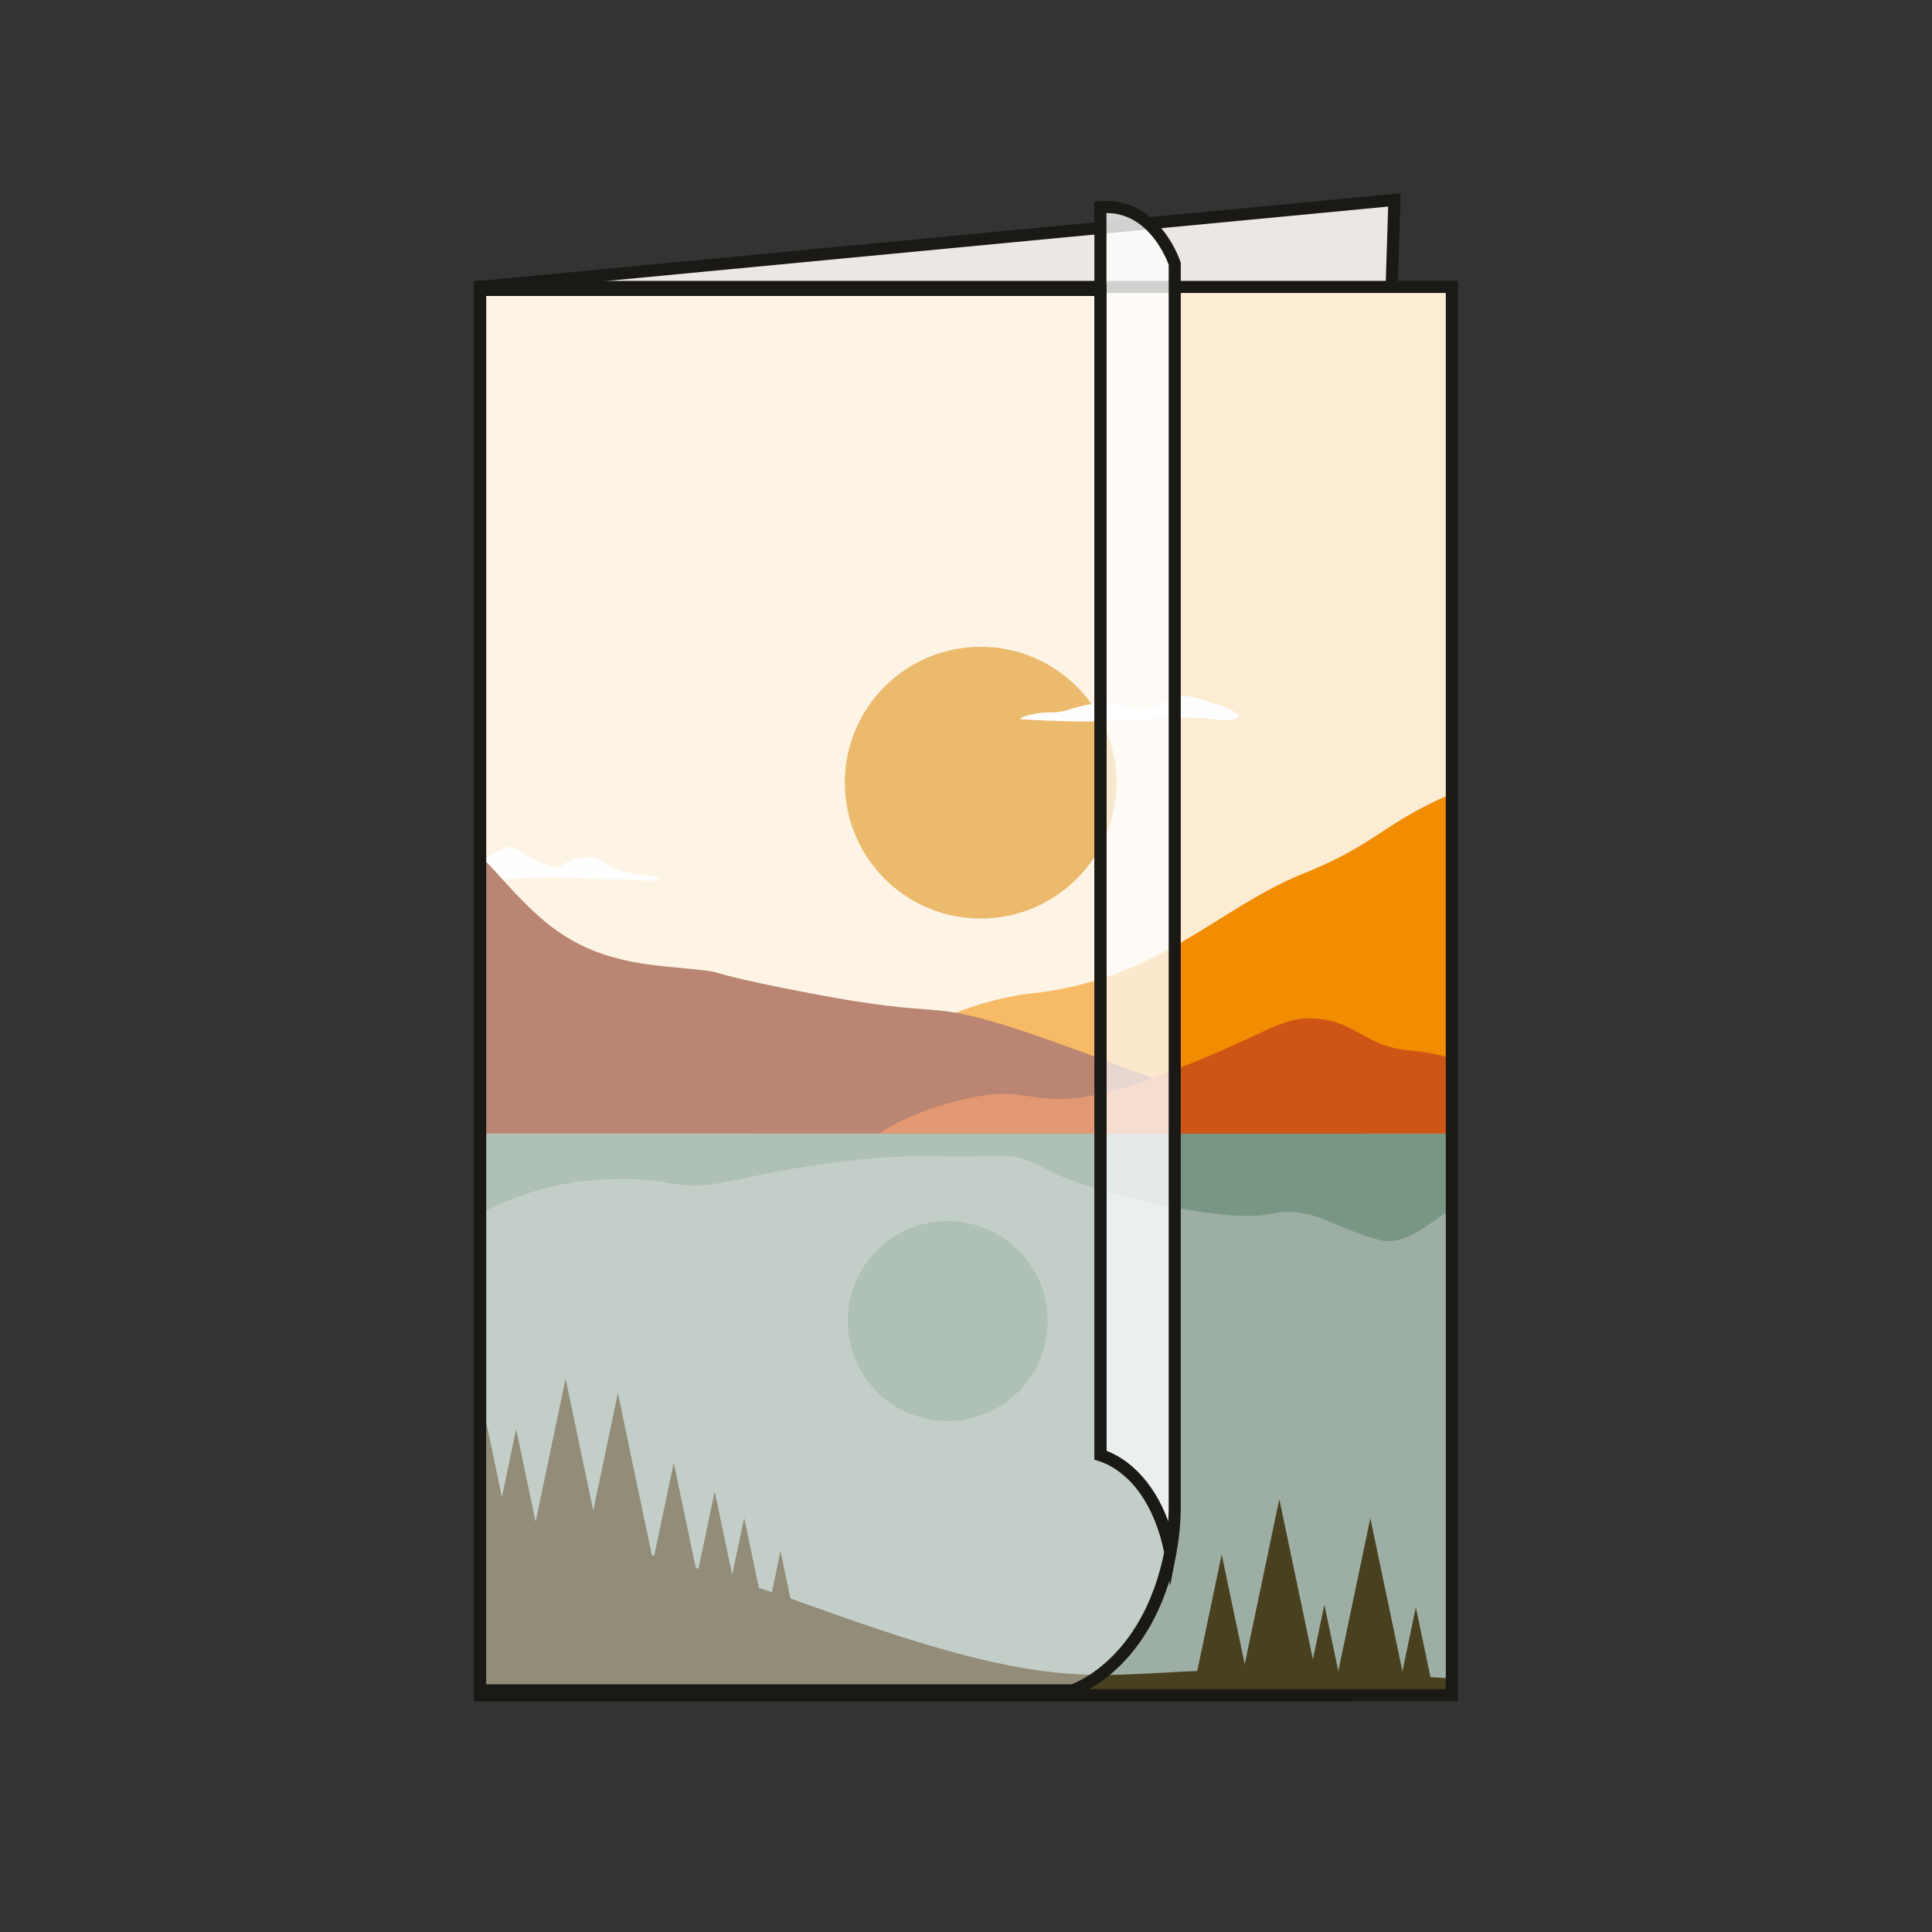 <svg id="Calque_1" data-name="Calque 1" xmlns="http://www.w3.org/2000/svg" xmlns:xlink="http://www.w3.org/1999/xlink" viewBox="0 0 800 800"><rect x="0" y="0" width="800" height="800" fill="#333333" stroke="none"/><defs><style>.cls-1,.cls-2{fill:#ebe7e2;}.cls-1,.cls-13{stroke:#1a1916;stroke-miterlimit:10;stroke-width:5px;}.cls-3{clip-path:url(#clip-path);}.cls-4{fill:#fbecd3;}.cls-5{fill:#9daea4;}.cls-6{fill:#799685;}.cls-7{fill:#de8c0c;}.cls-8{fill:#f28c01;}.cls-9{fill:#fdfdfe;}.cls-10{fill:#8c3414;}.cls-11{fill:#cf5516;}.cls-12{fill:#494020;}.cls-13{fill:none;}.cls-14,.cls-15{fill:#fff;}.cls-14{opacity:0.8;}.cls-15{opacity:0.4;}</style><clipPath id="clip-path"><rect class="cls-1" x="198.82" y="118.81" width="402.36" height="583.14"/></clipPath></defs><title>Plan de travail 9</title><polygon class="cls-1" points="557.66 701.95 198.82 701.95 198.82 118.81 577.4 82.78 557.66 701.95"/><rect class="cls-2" x="198.82" y="118.81" width="402.36" height="583.14"/><g class="cls-3"><rect class="cls-4" x="129.86" y="118.81" width="585.12" height="585.12"/><rect class="cls-5" x="129.86" y="469.4" width="585.12" height="234.54"/><path class="cls-6" d="M129.86,527.13S158,527.91,186.1,510s49.93-21.84,72.55-21.84,20.29,6.24,48.37,0,57.73-10.14,82.7-9.36,28.87-3.12,43.69,5.46,72.55,22.4,91.28,18.61,23.94,4,45.12,10.25,32.11-28.3,54.74-10.25,27.3,14.93,39.79,28.2,7.8,15.6,23.4,20.28S715,559.89,715,559.89V469.4H129.86Z"/><circle class="cls-7" cx="406.09" cy="324.09" r="56.26"/><circle class="cls-6" cx="392.41" cy="547.02" r="41.41"/><path class="cls-8" d="M715,284.59s-16.24-9.36-26.19-8.19-14.63,16.38-30.43,20.48-5.27,12.29-45.64,27.21-38.31,23.7-73.29,37.74-59.31,43.74-112.36,49.54-113.49,58-113.49,58H715Z"/><path class="cls-9" d="M422.77,297.8s27.41,2.15,52.68,0,28.34,1.54,35.73,0-8.62-7.09-17.86-9.25-12.94,6.2-22.19,5.1-6.47-3.56-17.25-2.32S442.79,295,434.78,295,420.9,297.66,422.77,297.8Z"/><path class="cls-9" d="M190.1,363.6a184,184,0,0,0,28,0c17.06-1.14,22.74.63,35.25.5s15.53,1.66,18.95,0-8.34-.89-16.3-3.93-8.34-6.59-17.05-4.62-4.17,6.14-15.16,1.59-9.48-8.71-17.43-4.92-3.79,6.44-16.3,7.2-18.19,2.27-15.16,3S190.1,363.6,190.1,363.6Z"/><path class="cls-10" d="M129.86,324.09s4.71,11.7,24.6,16.38,31.08-1.45,51,20.78S238.7,396.63,275,400.14s3.51.23,60.84,11.23,45.68,1.86,86.61,15.21S528.86,469.4,569.81,469.4H129.86Z"/><path class="cls-11" d="M363.89,469.4S379.1,458.64,404.84,454s25.52,9.37,72.43-7.6,52.1-26.11,68.48-24.55,19.5,11.7,39,13.26,15.6,7.8,39-1.56,31.2-36.08,50.71-36.77S715,376.56,715,376.56V469.4Z"/><path class="cls-12" d="M129.86,620.75c11.36-6.65,110.09,9.42,208.27,45C439.74,702.54,451.64,692.64,509,691.47s206,12.46,206,12.46H129.86Z"/><polygon class="cls-12" points="145.32 547.02 129.86 620.75 160.78 620.75 145.32 547.02"/><polygon class="cls-12" points="163.7 559.33 149.45 627.3 177.95 627.3 163.7 559.33"/><polygon class="cls-12" points="183.01 554.92 167.55 628.64 198.47 628.64 183.01 554.92"/><polygon class="cls-12" points="529.74 620.79 514.28 694.52 545.2 694.52 529.74 620.79"/><polygon class="cls-12" points="567.43 628.69 551.97 702.42 582.89 702.42 567.43 628.69"/><polygon class="cls-12" points="234.2 570.89 218.75 644.61 249.66 644.61 234.2 570.89"/><polygon class="cls-12" points="255.85 576.86 241.26 646.44 270.44 646.44 255.85 576.86"/><polygon class="cls-12" points="200.28 583.88 189.4 635.76 211.16 635.76 200.28 583.88"/><polygon class="cls-12" points="213.74 591.78 203.93 638.54 223.54 638.54 213.74 591.78"/><polygon class="cls-12" points="278.98 605.68 268.1 657.55 289.85 657.55 278.98 605.68"/><polygon class="cls-12" points="505.88 643.67 495 695.55 516.76 695.55 505.88 643.67"/><polygon class="cls-12" points="295.94 617.54 286.1 664.48 305.79 664.48 295.94 617.54"/><polygon class="cls-12" points="308.15 628.5 299.52 669.65 316.78 669.65 308.15 628.5"/><polygon class="cls-12" points="323.19 642.27 316.78 672.84 329.6 672.84 323.19 642.27"/><polygon class="cls-12" points="548.39 664.48 541.98 695.04 554.8 695.04 548.39 664.48"/><polygon class="cls-12" points="586.27 665.55 579.86 696.12 592.68 696.12 586.27 665.55"/><path class="cls-9" d="M670,430.5H643.12c-10.11,0-20.58,1.57-19.88-1.56s11.51.78,19.54-3.53,11.51-8.21,25.12-3.13S692,430.11,685,430.89A68.87,68.87,0,0,1,670,430.5Z"/></g><rect class="cls-13" x="198.82" y="118.81" width="402.36" height="583.14"/><path class="cls-14" d="M486.43,625.17V109.23s-8.23-25.41-30.77-23.39V602.55s22.68,5.92,28.93,40.4A104.55,104.55,0,0,0,486.43,625.17Z"/><path class="cls-13" d="M486.43,625.17V109.23s-8.23-25.41-30.77-23.39V602.55s22.68,5.92,28.93,40.4A104.55,104.55,0,0,0,486.43,625.17Z"/><path class="cls-15" d="M198.82,699.93h245.3s31-9.86,40.47-57c0,0-4.83-32.39-28.93-40.4V120.06H198.82Z"/><path class="cls-13" d="M198.82,699.93h245.3s31-9.86,40.47-57c0,0-4.83-32.39-28.93-40.4V120.06H198.82Z"/></svg>